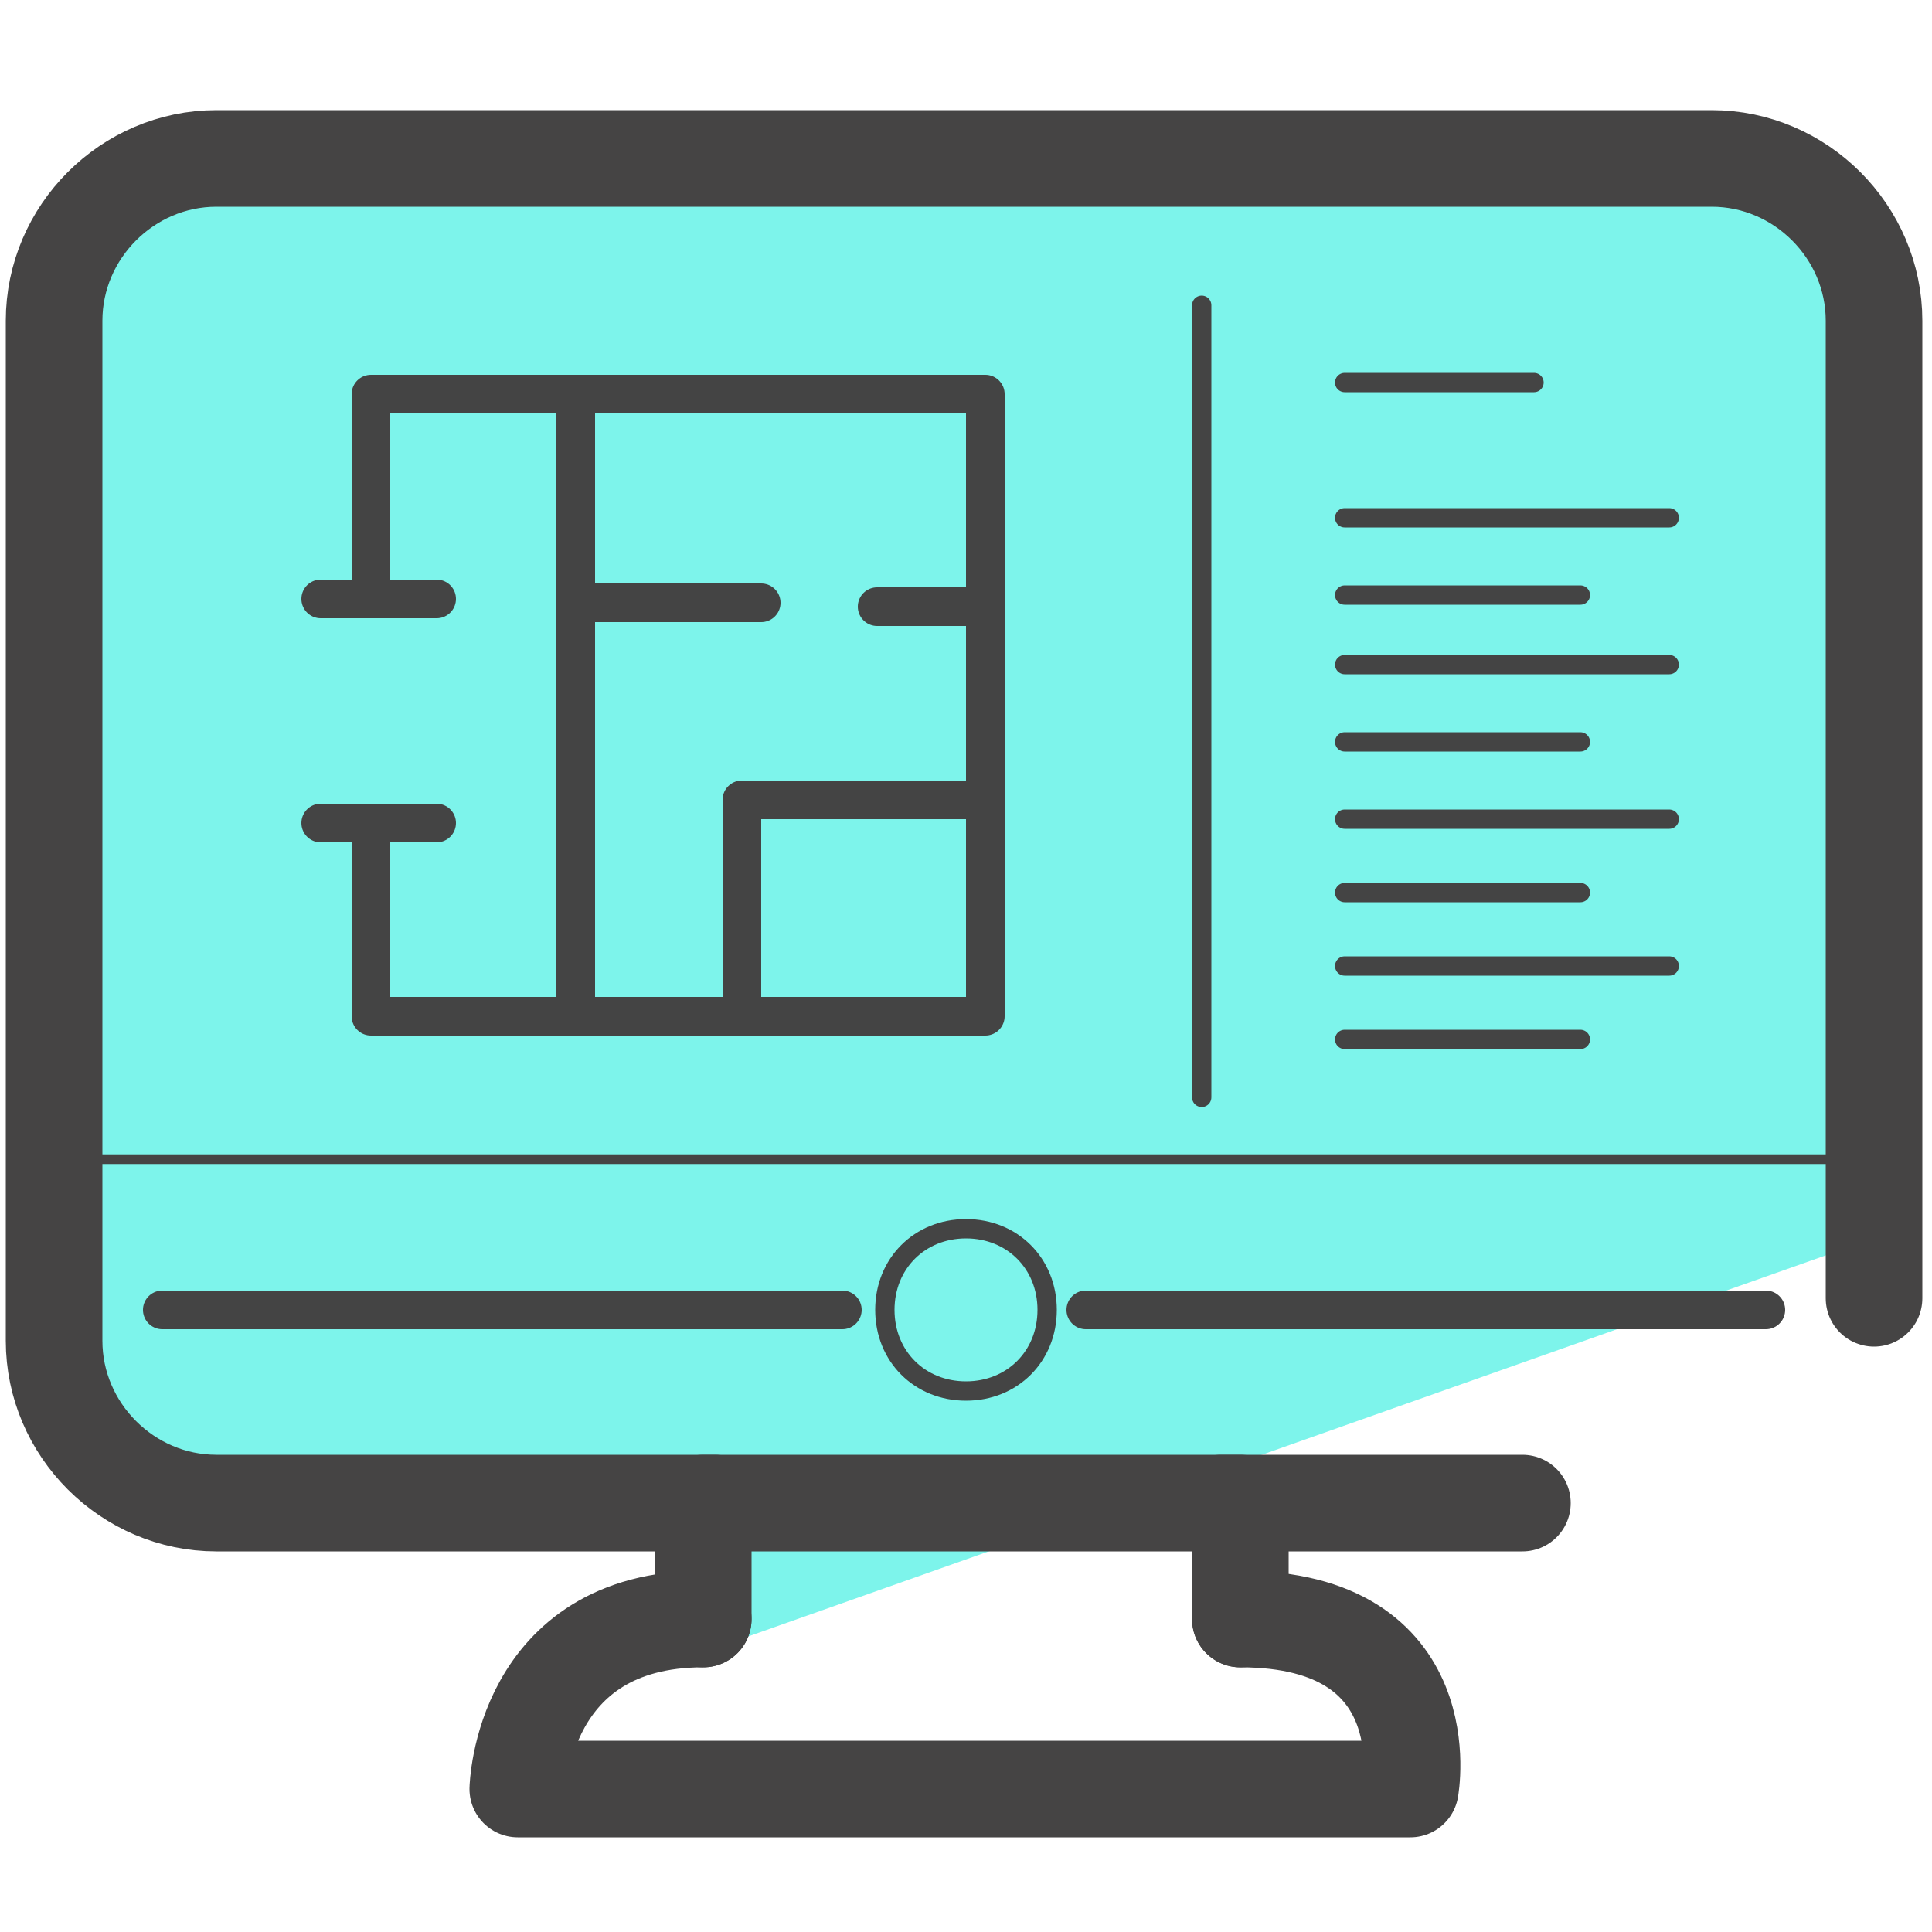 <?xml version="1.0" encoding="utf-8"?>
<!-- Generator: Adobe Illustrator 27.7.0, SVG Export Plug-In . SVG Version: 6.00 Build 0)  -->
<svg version="1.1" id="Layer_1" xmlns="http://www.w3.org/2000/svg" xmlns:xlink="http://www.w3.org/1999/xlink" x="0px" y="0px"
	 viewBox="0 0 50 50" style="enable-background:new 0 0 50 50;" xml:space="preserve">
<style type="text/css">
	.st0{fill:#7DF4EB;}
	.st1{fill:none;stroke:#454444;stroke-width:2.5;stroke-linecap:round;stroke-linejoin:round;stroke-miterlimit:10;}
	.st2{fill:none;stroke:#454444;stroke-width:0.25;stroke-linecap:round;stroke-linejoin:round;stroke-miterlimit:10;}
	.st3{fill:none;stroke:#444444;stroke-linecap:round;stroke-linejoin:round;stroke-miterlimit:10;}
	.st4{fill:none;stroke:#444444;stroke-width:0.5;stroke-linecap:round;stroke-linejoin:round;stroke-miterlimit:10;}
	.st5{fill:#444444;stroke:#444444;stroke-linecap:round;stroke-linejoin:round;stroke-miterlimit:10;}
</style>
<g>
	<g>
		<g>
			<g>
				<path class="st0" d="M49.2,31.8L48.5,6.3l-0.4,0.1l0.2-0.1c0.3-0.5-0.4-0.6-0.1-1l-0.5-0.2c-0.5-0.5-1.8-0.2-2.3-0.7L3.3,4.2
					C2.8,4.8,2.5,5,2,5.6L1.4,21.1c0.6,0.5,0.2,1.2,0.5,1.7l-1.3,0.4l1.1,14.6l16.9,1.6l-3.9,4.6L49.2,31.8z"/>
				<path class="st1" d="M18.5,38.9h-0.9h-12c-2.3,0-4.2-1.9-4.2-4.2V20.1V8.3c0-2.3,1.9-4.2,4.2-4.2h38.7c2.3,0,4.2,1.9,4.2,4.2
					v25.3"/>
			</g>
			<line class="st1" x1="39.4" y1="38.9" x2="31.6" y2="38.9"/>
			<line class="st2" x1="1.9" y1="30" x2="47.3" y2="30"/>
			<polyline class="st1" points="18.2,41.9 18.2,38.9 32.1,38.9 32.1,41.9 			"/>
			<path class="st1" d="M18.2,41.9c-4.7,0-4.8,4.4-4.8,4.4h23.1c0,0,0.8-4.4-4.4-4.4"/>
		</g>
		<g>
			<line class="st3" x1="21.8" y1="33.9" x2="4.2" y2="33.9"/>
			<line class="st3" x1="45.7" y1="33.9" x2="28.1" y2="33.9"/>
			<path class="st4" d="M22.9,33.9c0-1.2,0.9-2.1,2.1-2.1c1.2,0,2.1,0.9,2.1,2.1c0,1.2-0.9,2.1-2.1,2.1C23.8,36,22.9,35.1,22.9,33.9
				z"/>
		</g>
	</g>
	<g>
		<line id="XMLID_00000170988948732743187320000017140766524073817989_" class="st5" x1="8.3" y1="15.5" x2="11.3" y2="15.5"/>
		<polyline class="st3" points="9.6,15.3 9.6,10.2 25.5,10.2 25.5,26.3 9.6,26.3 9.6,21.8 		"/>
		<polyline class="st3" points="14.9,10.5 14.9,15.7 14.9,25.9 		"/>
		<line class="st3" x1="19.7" y1="15.6" x2="14.9" y2="15.6"/>
		<line class="st3" x1="22.7" y1="15.7" x2="25.5" y2="15.7"/>
		<polyline class="st3" points="25.4,20.7 19.2,20.7 19.2,26.3 		"/>
		<line class="st3" x1="11.3" y1="21.3" x2="8.3" y2="21.3"/>
		<line class="st4" x1="31.1" y1="7.9" x2="31.1" y2="28.4"/>
		<line class="st4" x1="34.8" y1="9.9" x2="39.7" y2="9.9"/>
		<line class="st4" x1="34.8" y1="13.4" x2="43.2" y2="13.4"/>
		<line class="st4" x1="34.8" y1="15.4" x2="40.9" y2="15.4"/>
		<line class="st4" x1="34.8" y1="17.2" x2="43.2" y2="17.2"/>
		<line class="st4" x1="34.8" y1="19.2" x2="40.9" y2="19.2"/>
		<line class="st4" x1="34.8" y1="21.2" x2="43.2" y2="21.2"/>
		<line class="st4" x1="34.8" y1="23.1" x2="40.9" y2="23.1"/>
		<line class="st4" x1="34.8" y1="25" x2="43.2" y2="25"/>
		<line class="st4" x1="34.8" y1="26.9" x2="40.9" y2="26.9"/>
	</g>
</g>
</svg>
